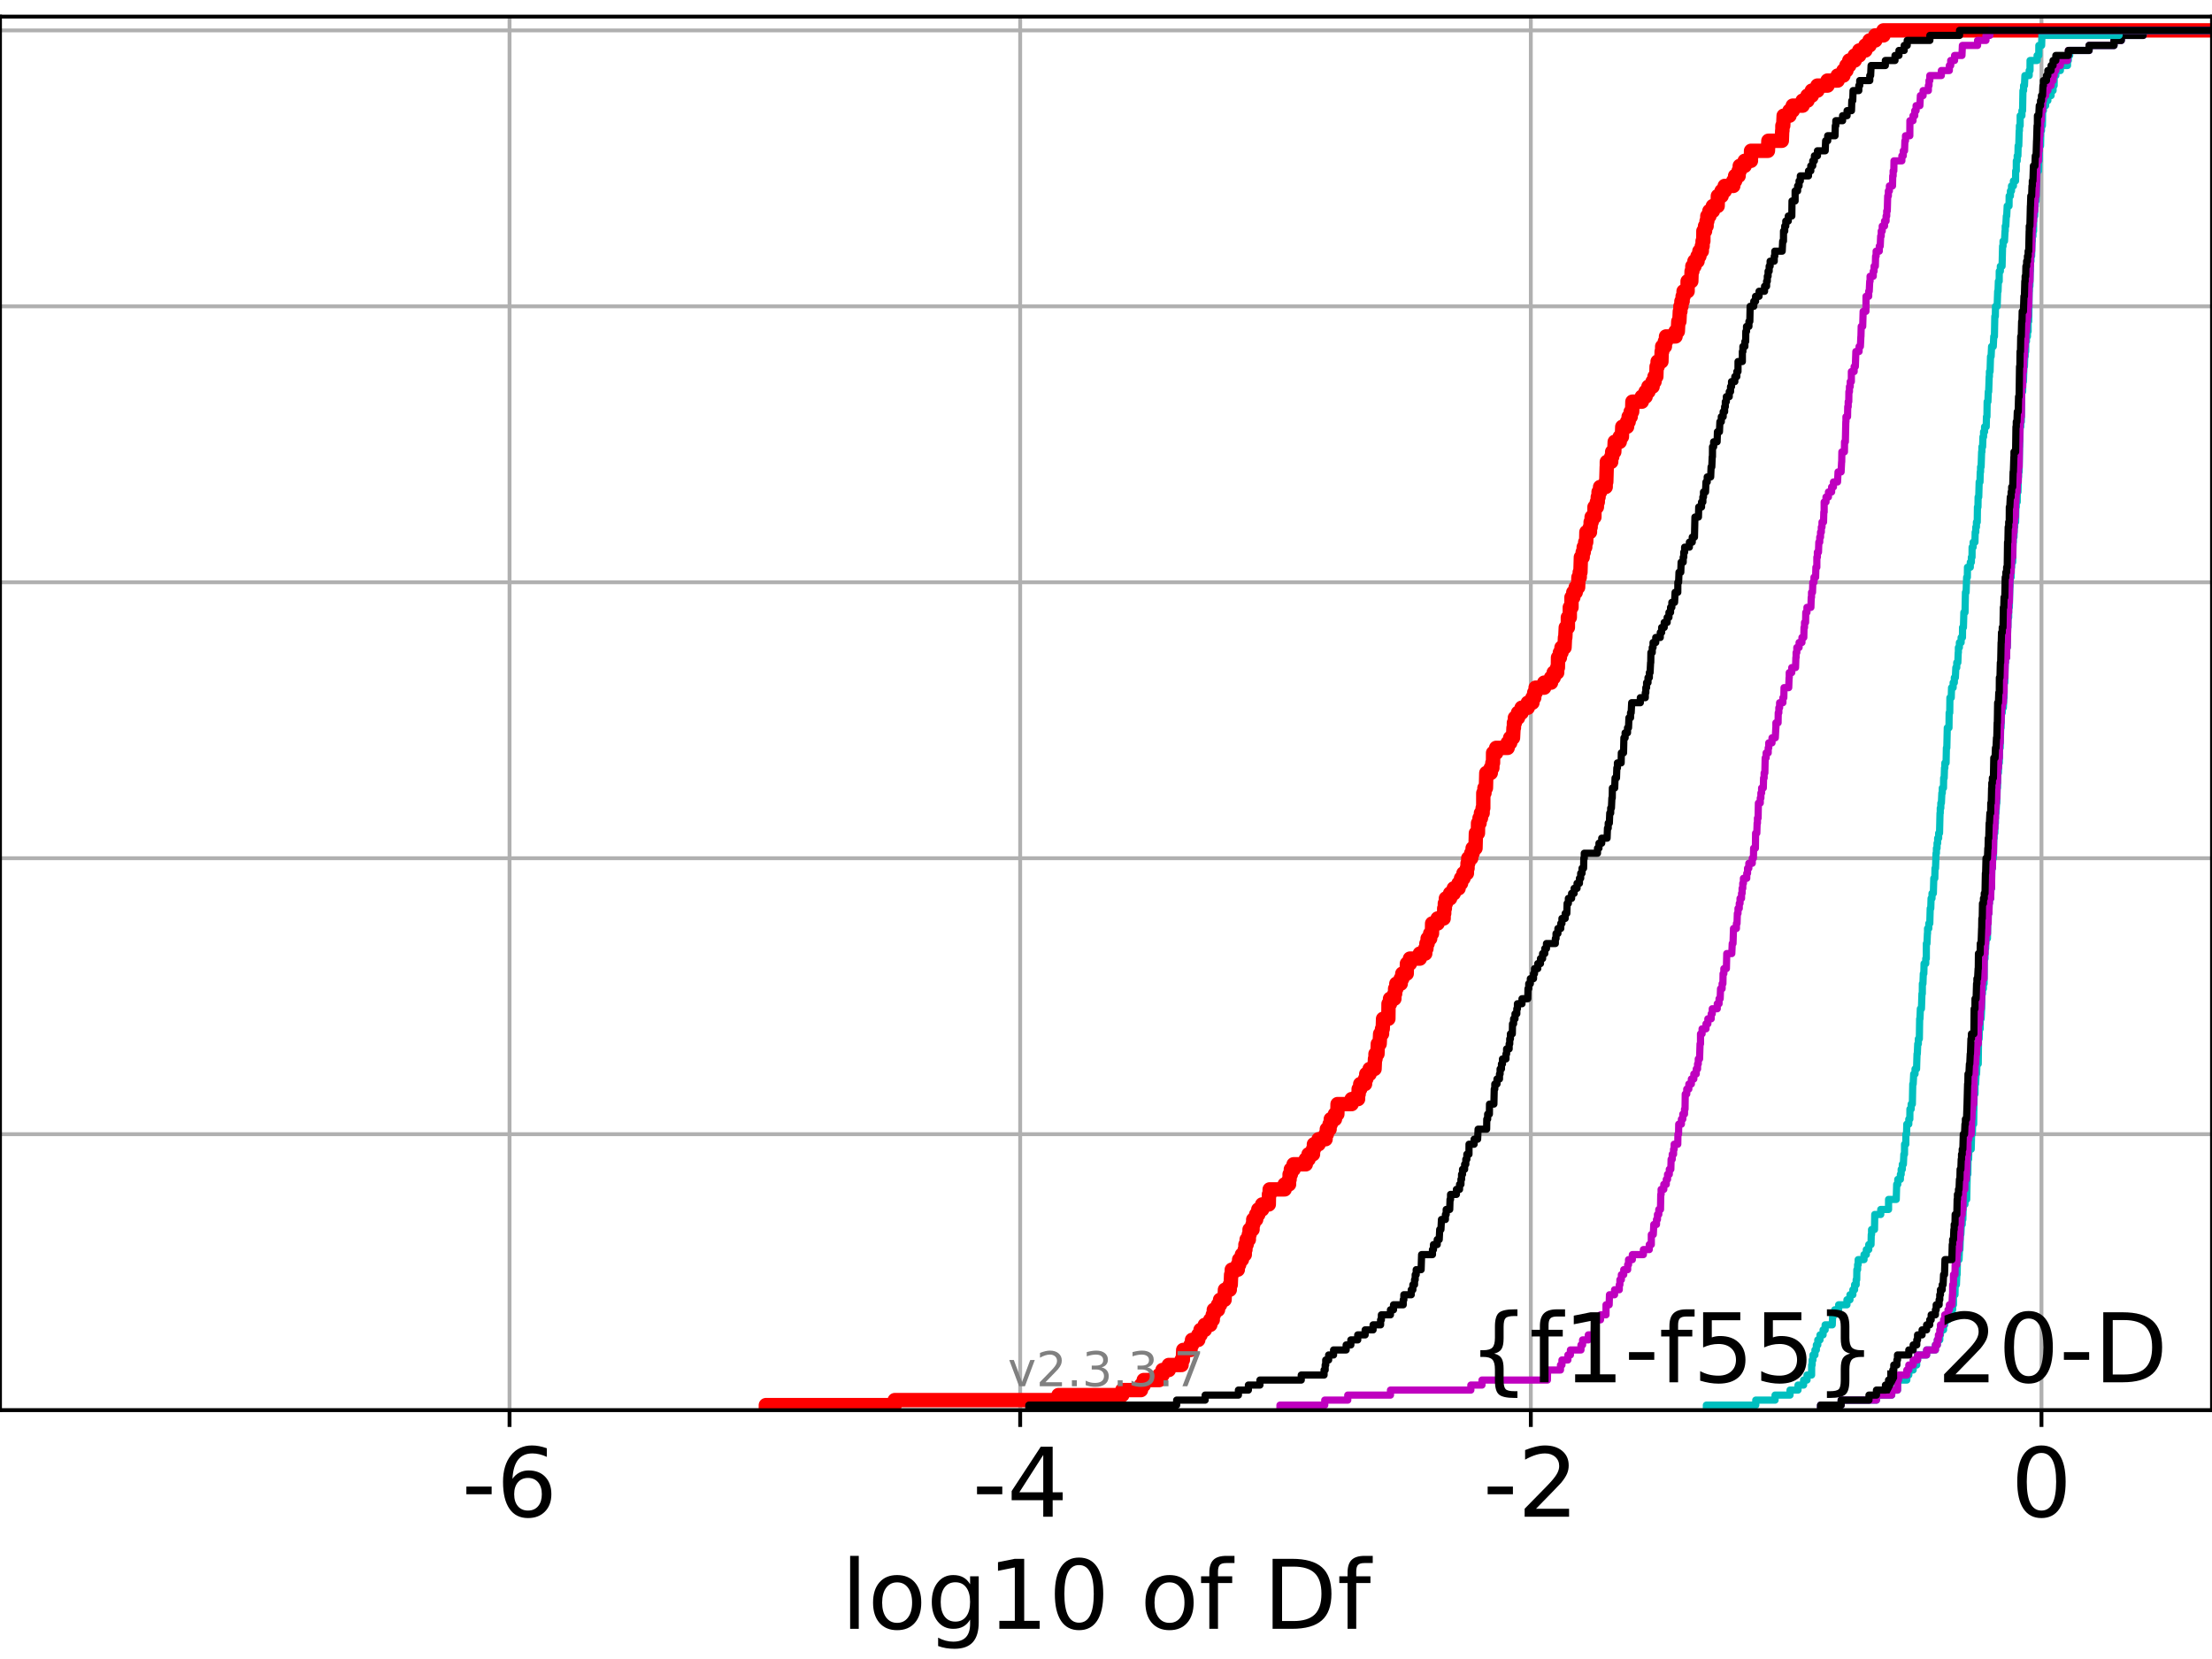 <?xml version="1.0" encoding="utf-8" standalone="no"?>
<!DOCTYPE svg PUBLIC "-//W3C//DTD SVG 1.1//EN"
  "http://www.w3.org/Graphics/SVG/1.1/DTD/svg11.dtd">
<!-- Created with matplotlib (https://matplotlib.org/) -->
<svg height="345.6pt" version="1.1" viewBox="0 0 460.8 345.6" width="460.8pt" xmlns="http://www.w3.org/2000/svg" xmlns:xlink="http://www.w3.org/1999/xlink">
 <defs>
  <style type="text/css">
*{stroke-linecap:butt;stroke-linejoin:round;}
  </style>
 </defs>
 <g id="figure_1">
  <g id="patch_1">
   <path d="M 0 345.6 
L 460.8 345.6 
L 460.8 0 
L 0 0 
z
" style="fill:#ffffff;"/>
  </g>
  <g id="axes_1">
   <g id="patch_2">
    <path d="M 0 293.76 
L 460.8 293.76 
L 460.8 3.456 
L 0 3.456 
z
" style="fill:#ffffff;"/>
   </g>
   <g id="matplotlib.axis_1">
    <g id="xtick_1">
     <g id="line2d_1">
      <path clip-path="url(#p0052c96061)" d="M 106.146 293.76 
L 106.146 3.456 
" style="fill:none;stroke:#b0b0b0;stroke-linecap:square;stroke-width:0.8;"/>
     </g>
     <g id="line2d_2">
      <defs>
       <path d="M 0 0 
L 0 3.5 
" id="m3adf07c219" style="stroke:#000000;stroke-width:0.8;"/>
      </defs>
      <g>
       <use style="stroke:#000000;stroke-width:0.8;" x="106.146" xlink:href="#m3adf07c219" y="293.76"/>
      </g>
     </g>
     <g id="text_1">
      <!-- -6 -->
      <defs>
       <path d="M 4.891 31.391 
L 31.203 31.391 
L 31.203 23.391 
L 4.891 23.391 
z
" id="DejaVuSans-45"/>
       <path d="M 33.016 40.375 
Q 26.375 40.375 22.484 35.828 
Q 18.609 31.297 18.609 23.391 
Q 18.609 15.531 22.484 10.953 
Q 26.375 6.391 33.016 6.391 
Q 39.656 6.391 43.531 10.953 
Q 47.406 15.531 47.406 23.391 
Q 47.406 31.297 43.531 35.828 
Q 39.656 40.375 33.016 40.375 
z
M 52.594 71.297 
L 52.594 62.312 
Q 48.875 64.062 45.094 64.984 
Q 41.312 65.922 37.594 65.922 
Q 27.828 65.922 22.672 59.328 
Q 17.531 52.734 16.797 39.406 
Q 19.672 43.656 24.016 45.922 
Q 28.375 48.188 33.594 48.188 
Q 44.578 48.188 50.953 41.516 
Q 57.328 34.859 57.328 23.391 
Q 57.328 12.156 50.688 5.359 
Q 44.047 -1.422 33.016 -1.422 
Q 20.359 -1.422 13.672 8.266 
Q 6.984 17.969 6.984 36.375 
Q 6.984 53.656 15.188 63.938 
Q 23.391 74.219 37.203 74.219 
Q 40.922 74.219 44.703 73.484 
Q 48.484 72.75 52.594 71.297 
z
" id="DejaVuSans-54"/>
      </defs>
      <g transform="translate(96.176 315.957)scale(0.2 -0.2)">
       <use xlink:href="#DejaVuSans-45"/>
       <use x="36.084" xlink:href="#DejaVuSans-54"/>
      </g>
     </g>
    </g>
    <g id="xtick_2">
     <g id="line2d_3">
      <path clip-path="url(#p0052c96061)" d="M 212.522 293.76 
L 212.522 3.456 
" style="fill:none;stroke:#b0b0b0;stroke-linecap:square;stroke-width:0.8;"/>
     </g>
     <g id="line2d_4">
      <g>
       <use style="stroke:#000000;stroke-width:0.8;" x="212.522" xlink:href="#m3adf07c219" y="293.76"/>
      </g>
     </g>
     <g id="text_2">
      <!-- -4 -->
      <defs>
       <path d="M 37.797 64.312 
L 12.891 25.391 
L 37.797 25.391 
z
M 35.203 72.906 
L 47.609 72.906 
L 47.609 25.391 
L 58.016 25.391 
L 58.016 17.188 
L 47.609 17.188 
L 47.609 0 
L 37.797 0 
L 37.797 17.188 
L 4.891 17.188 
L 4.891 26.703 
z
" id="DejaVuSans-52"/>
      </defs>
      <g transform="translate(202.552 315.957)scale(0.2 -0.2)">
       <use xlink:href="#DejaVuSans-45"/>
       <use x="36.084" xlink:href="#DejaVuSans-52"/>
      </g>
     </g>
    </g>
    <g id="xtick_3">
     <g id="line2d_5">
      <path clip-path="url(#p0052c96061)" d="M 318.899 293.76 
L 318.899 3.456 
" style="fill:none;stroke:#b0b0b0;stroke-linecap:square;stroke-width:0.8;"/>
     </g>
     <g id="line2d_6">
      <g>
       <use style="stroke:#000000;stroke-width:0.8;" x="318.899" xlink:href="#m3adf07c219" y="293.76"/>
      </g>
     </g>
     <g id="text_3">
      <!-- -2 -->
      <defs>
       <path d="M 19.188 8.297 
L 53.609 8.297 
L 53.609 0 
L 7.328 0 
L 7.328 8.297 
Q 12.938 14.109 22.625 23.891 
Q 32.328 33.688 34.812 36.531 
Q 39.547 41.844 41.422 45.531 
Q 43.312 49.219 43.312 52.781 
Q 43.312 58.594 39.234 62.25 
Q 35.156 65.922 28.609 65.922 
Q 23.969 65.922 18.812 64.312 
Q 13.672 62.703 7.812 59.422 
L 7.812 69.391 
Q 13.766 71.781 18.938 73 
Q 24.125 74.219 28.422 74.219 
Q 39.75 74.219 46.484 68.547 
Q 53.219 62.891 53.219 53.422 
Q 53.219 48.922 51.531 44.891 
Q 49.859 40.875 45.406 35.406 
Q 44.188 33.984 37.641 27.219 
Q 31.109 20.453 19.188 8.297 
z
" id="DejaVuSans-50"/>
      </defs>
      <g transform="translate(308.928 315.957)scale(0.2 -0.2)">
       <use xlink:href="#DejaVuSans-45"/>
       <use x="36.084" xlink:href="#DejaVuSans-50"/>
      </g>
     </g>
    </g>
    <g id="xtick_4">
     <g id="line2d_7">
      <path clip-path="url(#p0052c96061)" d="M 425.275 293.76 
L 425.275 3.456 
" style="fill:none;stroke:#b0b0b0;stroke-linecap:square;stroke-width:0.8;"/>
     </g>
     <g id="line2d_8">
      <g>
       <use style="stroke:#000000;stroke-width:0.8;" x="425.275" xlink:href="#m3adf07c219" y="293.76"/>
      </g>
     </g>
     <g id="text_4">
      <!-- 0 -->
      <defs>
       <path d="M 31.781 66.406 
Q 24.172 66.406 20.328 58.906 
Q 16.5 51.422 16.5 36.375 
Q 16.5 21.391 20.328 13.891 
Q 24.172 6.391 31.781 6.391 
Q 39.453 6.391 43.281 13.891 
Q 47.125 21.391 47.125 36.375 
Q 47.125 51.422 43.281 58.906 
Q 39.453 66.406 31.781 66.406 
z
M 31.781 74.219 
Q 44.047 74.219 50.516 64.516 
Q 56.984 54.828 56.984 36.375 
Q 56.984 17.969 50.516 8.266 
Q 44.047 -1.422 31.781 -1.422 
Q 19.531 -1.422 13.062 8.266 
Q 6.594 17.969 6.594 36.375 
Q 6.594 54.828 13.062 64.516 
Q 19.531 74.219 31.781 74.219 
z
" id="DejaVuSans-48"/>
      </defs>
      <g transform="translate(418.912 315.957)scale(0.2 -0.2)">
       <use xlink:href="#DejaVuSans-48"/>
      </g>
     </g>
    </g>
    <g id="text_5">
     <!-- log10 of Df -->
     <defs>
      <path d="M 9.422 75.984 
L 18.406 75.984 
L 18.406 0 
L 9.422 0 
z
" id="DejaVuSans-108"/>
      <path d="M 30.609 48.391 
Q 23.391 48.391 19.188 42.75 
Q 14.984 37.109 14.984 27.297 
Q 14.984 17.484 19.156 11.844 
Q 23.344 6.203 30.609 6.203 
Q 37.797 6.203 41.984 11.859 
Q 46.188 17.531 46.188 27.297 
Q 46.188 37.016 41.984 42.703 
Q 37.797 48.391 30.609 48.391 
z
M 30.609 56 
Q 42.328 56 49.016 48.375 
Q 55.719 40.766 55.719 27.297 
Q 55.719 13.875 49.016 6.219 
Q 42.328 -1.422 30.609 -1.422 
Q 18.844 -1.422 12.172 6.219 
Q 5.516 13.875 5.516 27.297 
Q 5.516 40.766 12.172 48.375 
Q 18.844 56 30.609 56 
z
" id="DejaVuSans-111"/>
      <path d="M 45.406 27.984 
Q 45.406 37.75 41.375 43.109 
Q 37.359 48.484 30.078 48.484 
Q 22.859 48.484 18.828 43.109 
Q 14.797 37.75 14.797 27.984 
Q 14.797 18.266 18.828 12.891 
Q 22.859 7.516 30.078 7.516 
Q 37.359 7.516 41.375 12.891 
Q 45.406 18.266 45.406 27.984 
z
M 54.391 6.781 
Q 54.391 -7.172 48.188 -13.984 
Q 42 -20.797 29.203 -20.797 
Q 24.469 -20.797 20.266 -20.094 
Q 16.062 -19.391 12.109 -17.922 
L 12.109 -9.188 
Q 16.062 -11.328 19.922 -12.344 
Q 23.781 -13.375 27.781 -13.375 
Q 36.625 -13.375 41.016 -8.766 
Q 45.406 -4.156 45.406 5.172 
L 45.406 9.625 
Q 42.625 4.781 38.281 2.391 
Q 33.938 0 27.875 0 
Q 17.828 0 11.672 7.656 
Q 5.516 15.328 5.516 27.984 
Q 5.516 40.672 11.672 48.328 
Q 17.828 56 27.875 56 
Q 33.938 56 38.281 53.609 
Q 42.625 51.219 45.406 46.391 
L 45.406 54.688 
L 54.391 54.688 
z
" id="DejaVuSans-103"/>
      <path d="M 12.406 8.297 
L 28.516 8.297 
L 28.516 63.922 
L 10.984 60.406 
L 10.984 69.391 
L 28.422 72.906 
L 38.281 72.906 
L 38.281 8.297 
L 54.391 8.297 
L 54.391 0 
L 12.406 0 
z
" id="DejaVuSans-49"/>
      <path id="DejaVuSans-32"/>
      <path d="M 37.109 75.984 
L 37.109 68.5 
L 28.516 68.5 
Q 23.688 68.5 21.797 66.547 
Q 19.922 64.594 19.922 59.516 
L 19.922 54.688 
L 34.719 54.688 
L 34.719 47.703 
L 19.922 47.703 
L 19.922 0 
L 10.891 0 
L 10.891 47.703 
L 2.297 47.703 
L 2.297 54.688 
L 10.891 54.688 
L 10.891 58.5 
Q 10.891 67.625 15.141 71.797 
Q 19.391 75.984 28.609 75.984 
z
" id="DejaVuSans-102"/>
      <path d="M 19.672 64.797 
L 19.672 8.109 
L 31.594 8.109 
Q 46.688 8.109 53.688 14.938 
Q 60.688 21.781 60.688 36.531 
Q 60.688 51.172 53.688 57.984 
Q 46.688 64.797 31.594 64.797 
z
M 9.812 72.906 
L 30.078 72.906 
Q 51.266 72.906 61.172 64.094 
Q 71.094 55.281 71.094 36.531 
Q 71.094 17.672 61.125 8.828 
Q 51.172 0 30.078 0 
L 9.812 0 
z
" id="DejaVuSans-68"/>
     </defs>
     <g transform="translate(175.214 339.313)scale(0.2 -0.2)">
      <use xlink:href="#DejaVuSans-108"/>
      <use x="27.783" xlink:href="#DejaVuSans-111"/>
      <use x="88.965" xlink:href="#DejaVuSans-103"/>
      <use x="152.441" xlink:href="#DejaVuSans-49"/>
      <use x="216.064" xlink:href="#DejaVuSans-48"/>
      <use x="279.688" xlink:href="#DejaVuSans-32"/>
      <use x="311.475" xlink:href="#DejaVuSans-111"/>
      <use x="372.656" xlink:href="#DejaVuSans-102"/>
      <use x="407.861" xlink:href="#DejaVuSans-32"/>
      <use x="439.648" xlink:href="#DejaVuSans-68"/>
      <use x="516.65" xlink:href="#DejaVuSans-102"/>
     </g>
    </g>
   </g>
   <g id="matplotlib.axis_2">
    <g id="ytick_1">
     <g id="line2d_9">
      <path clip-path="url(#p0052c96061)" d="M 0 293.76 
L 460.8 293.76 
" style="fill:none;stroke:#b0b0b0;stroke-linecap:square;stroke-width:0.8;"/>
     </g>
     <g id="line2d_10">
      <defs>
       <path d="M 0 0 
L -3.5 0 
" id="m1c86d223fd" style="stroke:#000000;stroke-width:0.8;"/>
      </defs>
      <g>
       <use style="stroke:#000000;stroke-width:0.8;" x="0" xlink:href="#m1c86d223fd" y="293.76"/>
      </g>
     </g>
    </g>
    <g id="ytick_2">
     <g id="line2d_11">
      <path clip-path="url(#p0052c96061)" d="M 0 236.274 
L 460.8 236.274 
" style="fill:none;stroke:#b0b0b0;stroke-linecap:square;stroke-width:0.8;"/>
     </g>
     <g id="line2d_12">
      <g>
       <use style="stroke:#000000;stroke-width:0.8;" x="0" xlink:href="#m1c86d223fd" y="236.274"/>
      </g>
     </g>
    </g>
    <g id="ytick_3">
     <g id="line2d_13">
      <path clip-path="url(#p0052c96061)" d="M 0 178.788 
L 460.8 178.788 
" style="fill:none;stroke:#b0b0b0;stroke-linecap:square;stroke-width:0.8;"/>
     </g>
     <g id="line2d_14">
      <g>
       <use style="stroke:#000000;stroke-width:0.8;" x="0" xlink:href="#m1c86d223fd" y="178.788"/>
      </g>
     </g>
    </g>
    <g id="ytick_4">
     <g id="line2d_15">
      <path clip-path="url(#p0052c96061)" d="M 0 121.302 
L 460.8 121.302 
" style="fill:none;stroke:#b0b0b0;stroke-linecap:square;stroke-width:0.8;"/>
     </g>
     <g id="line2d_16">
      <g>
       <use style="stroke:#000000;stroke-width:0.8;" x="0" xlink:href="#m1c86d223fd" y="121.302"/>
      </g>
     </g>
    </g>
    <g id="ytick_5">
     <g id="line2d_17">
      <path clip-path="url(#p0052c96061)" d="M 0 63.816 
L 460.8 63.816 
" style="fill:none;stroke:#b0b0b0;stroke-linecap:square;stroke-width:0.8;"/>
     </g>
     <g id="line2d_18">
      <g>
       <use style="stroke:#000000;stroke-width:0.8;" x="0" xlink:href="#m1c86d223fd" y="63.816"/>
      </g>
     </g>
    </g>
    <g id="ytick_6">
     <g id="line2d_19">
      <path clip-path="url(#p0052c96061)" d="M 0 6.33 
L 460.8 6.33 
" style="fill:none;stroke:#b0b0b0;stroke-linecap:square;stroke-width:0.8;"/>
     </g>
     <g id="line2d_20">
      <g>
       <use style="stroke:#000000;stroke-width:0.8;" x="0" xlink:href="#m1c86d223fd" y="6.33"/>
      </g>
     </g>
    </g>
   </g>
   <g id="line2d_21">
    <path clip-path="url(#p0052c96061)" d="M 159.545 293.76 
L 159.545 292.715 
L 186.394 292.715 
L 186.394 291.67 
L 220.498 291.67 
L 220.498 290.624 
L 233.794 290.624 
L 233.794 289.579 
L 237.685 289.579 
L 237.685 288.534 
L 238.262 288.534 
L 238.262 287.489 
L 241.485 287.489 
L 241.485 286.444 
L 242.172 286.444 
L 242.172 285.398 
L 243.481 285.398 
L 243.481 284.353 
L 246.14 284.353 
L 246.14 283.308 
L 246.408 283.308 
L 246.491 281.218 
L 248.006 281.218 
L 248.006 280.172 
L 248.322 280.172 
L 248.322 279.127 
L 249.617 279.127 
L 249.617 278.082 
L 250.094 278.082 
L 250.094 277.037 
L 250.989 277.037 
L 250.989 275.992 
L 252.123 275.992 
L 252.123 274.946 
L 252.639 274.946 
L 252.639 273.901 
L 252.862 273.901 
L 252.862 272.856 
L 253.729 272.856 
L 253.729 271.811 
L 254.163 271.811 
L 254.163 270.766 
L 255.099 270.766 
L 255.181 268.675 
L 256.182 268.675 
L 256.182 267.63 
L 256.382 267.63 
L 256.464 265.54 
L 256.605 265.54 
L 256.605 264.494 
L 257.855 264.494 
L 257.855 263.449 
L 258.141 263.449 
L 258.141 262.404 
L 258.713 262.404 
L 258.713 261.359 
L 259.307 261.359 
L 259.307 260.314 
L 259.448 260.314 
L 259.448 259.268 
L 259.697 259.268 
L 259.697 258.223 
L 260.155 258.223 
L 260.155 257.178 
L 260.308 257.178 
L 260.308 256.133 
L 260.924 256.133 
L 260.924 255.088 
L 261.076 255.088 
L 261.076 254.042 
L 261.68 254.042 
L 261.68 252.997 
L 262.13 252.997 
L 262.13 251.952 
L 262.929 251.952 
L 262.929 250.907 
L 264.31 250.907 
L 264.346 248.816 
L 264.499 248.816 
L 264.499 247.771 
L 267.615 247.771 
L 267.615 246.726 
L 268.529 246.726 
L 268.529 245.681 
L 268.649 245.681 
L 268.649 244.636 
L 268.912 244.636 
L 268.912 243.59 
L 269.485 243.59 
L 269.485 242.545 
L 272.017 242.545 
L 272.017 241.5 
L 272.594 241.5 
L 272.594 240.455 
L 273.52 240.455 
L 273.52 239.41 
L 273.716 239.41 
L 273.716 238.364 
L 274.685 238.364 
L 274.685 237.319 
L 276.138 237.319 
L 276.138 236.274 
L 276.406 236.274 
L 276.406 235.229 
L 276.978 235.229 
L 276.978 234.184 
L 277.228 234.184 
L 277.228 233.138 
L 278.096 233.138 
L 278.096 232.093 
L 278.593 232.093 
L 278.639 230.003 
L 281.568 230.003 
L 281.568 228.958 
L 282.908 228.958 
L 282.908 227.912 
L 283.035 227.912 
L 283.035 226.867 
L 283.364 226.867 
L 283.364 225.822 
L 284.362 225.822 
L 284.362 224.777 
L 284.62 224.777 
L 284.62 223.732 
L 285.317 223.732 
L 285.317 222.686 
L 286.341 222.686 
L 286.435 220.596 
L 286.542 220.596 
L 286.542 219.551 
L 286.95 219.551 
L 287.022 217.46 
L 287.404 217.46 
L 287.512 215.37 
L 287.903 215.37 
L 287.903 214.325 
L 288.053 214.325 
L 288.122 212.234 
L 289.221 212.234 
L 289.257 209.099 
L 289.569 209.099 
L 289.569 208.054 
L 290.472 208.054 
L 290.472 207.008 
L 290.63 207.008 
L 290.63 205.963 
L 290.884 205.963 
L 290.884 204.918 
L 291.797 204.918 
L 291.797 203.873 
L 292.124 203.873 
L 292.124 202.828 
L 293.042 202.828 
L 293.09 200.737 
L 293.719 200.737 
L 293.719 199.692 
L 295.776 199.692 
L 295.776 198.647 
L 296.898 198.647 
L 296.898 197.602 
L 297.149 197.602 
L 297.149 196.556 
L 297.401 196.556 
L 297.401 195.511 
L 297.931 195.511 
L 297.931 194.466 
L 298.306 194.466 
L 298.339 192.376 
L 299.484 192.376 
L 299.484 191.331 
L 300.736 191.331 
L 300.736 190.285 
L 300.854 190.285 
L 300.854 189.24 
L 300.99 189.24 
L 300.99 188.195 
L 301.207 188.195 
L 301.207 187.15 
L 302.082 187.15 
L 302.082 186.105 
L 302.849 186.105 
L 302.849 185.059 
L 303.851 185.059 
L 303.851 184.014 
L 304.364 184.014 
L 304.364 182.969 
L 304.867 182.969 
L 304.867 181.924 
L 305.58 181.924 
L 305.58 180.879 
L 305.716 180.879 
L 305.716 179.833 
L 305.866 179.833 
L 305.866 178.788 
L 306.477 178.788 
L 306.477 177.743 
L 306.775 177.743 
L 306.775 176.698 
L 307.372 176.698 
L 307.459 173.562 
L 307.88 173.562 
L 307.906 171.472 
L 308.216 171.472 
L 308.216 170.427 
L 308.511 170.427 
L 308.511 169.381 
L 308.863 169.381 
L 308.863 168.336 
L 308.989 168.336 
L 309.001 165.201 
L 309.241 165.201 
L 309.241 164.155 
L 309.544 164.155 
L 309.626 161.02 
L 310.556 161.02 
L 310.556 159.975 
L 310.888 159.975 
L 310.888 158.929 
L 311.026 158.929 
L 311.039 156.839 
L 311.684 156.839 
L 311.684 155.794 
L 314.071 155.794 
L 314.071 154.749 
L 314.6 154.749 
L 314.6 153.703 
L 315.187 153.703 
L 315.292 151.613 
L 315.377 151.613 
L 315.377 150.568 
L 315.582 150.568 
L 315.582 149.523 
L 316.234 149.523 
L 316.234 148.477 
L 316.987 148.477 
L 316.987 147.432 
L 318.268 147.432 
L 318.268 146.387 
L 319.234 146.387 
L 319.234 145.342 
L 319.607 145.342 
L 319.607 144.297 
L 319.902 144.297 
L 319.902 143.251 
L 321.684 143.251 
L 321.684 142.206 
L 323.11 142.206 
L 323.11 141.161 
L 323.664 141.161 
L 323.664 140.116 
L 324.388 140.116 
L 324.388 139.071 
L 324.538 139.071 
L 324.565 136.98 
L 324.956 136.98 
L 324.956 135.935 
L 325.288 135.935 
L 325.288 134.89 
L 325.918 134.89 
L 326.017 132.799 
L 326.081 132.799 
L 326.183 130.709 
L 326.616 130.709 
L 326.616 128.619 
L 327.015 128.619 
L 327.018 126.528 
L 327.368 126.528 
L 327.368 124.438 
L 327.748 124.438 
L 327.748 123.393 
L 328.251 123.393 
L 328.251 122.347 
L 328.748 122.347 
L 328.817 120.257 
L 329.088 120.257 
L 329.088 119.212 
L 329.234 119.212 
L 329.329 116.076 
L 329.705 116.076 
L 329.705 115.031 
L 329.918 115.031 
L 329.918 113.986 
L 330.23 113.986 
L 330.23 112.941 
L 330.431 112.941 
L 330.476 110.85 
L 331.217 110.85 
L 331.217 109.805 
L 331.36 109.805 
L 331.36 108.76 
L 331.568 108.76 
L 331.568 107.715 
L 332.14 107.715 
L 332.163 105.624 
L 332.657 105.624 
L 332.657 104.579 
L 332.847 104.579 
L 332.847 103.534 
L 333.013 103.534 
L 333.013 102.489 
L 333.33 102.489 
L 333.33 101.443 
L 334.495 101.443 
L 334.495 100.398 
L 334.614 100.398 
L 334.711 97.263 
L 334.732 97.263 
L 334.732 96.217 
L 335.639 96.217 
L 335.639 95.172 
L 335.847 95.172 
L 335.847 94.127 
L 336.283 94.127 
L 336.376 92.037 
L 337.424 92.037 
L 337.424 90.991 
L 337.869 90.991 
L 337.952 88.901 
L 338.95 88.901 
L 338.95 87.856 
L 339.279 87.856 
L 339.279 86.811 
L 339.703 86.811 
L 339.703 85.765 
L 340.006 85.765 
L 340.062 83.675 
L 342.021 83.675 
L 342.021 82.63 
L 342.81 82.63 
L 342.81 81.585 
L 343.399 81.585 
L 343.399 80.539 
L 344.263 80.539 
L 344.263 79.494 
L 344.67 79.494 
L 344.67 78.449 
L 345.042 78.449 
L 345.1 76.359 
L 345.312 76.359 
L 345.312 75.313 
L 346.103 75.313 
L 346.155 73.223 
L 346.265 73.223 
L 346.265 72.178 
L 346.826 72.178 
L 346.826 71.133 
L 347.065 71.133 
L 347.065 70.087 
L 349.043 70.087 
L 349.043 69.042 
L 349.52 69.042 
L 349.624 66.952 
L 349.845 66.952 
L 349.941 64.861 
L 350.06 64.861 
L 350.06 63.816 
L 350.27 63.816 
L 350.27 62.771 
L 350.523 62.771 
L 350.523 61.726 
L 350.719 61.726 
L 350.719 60.681 
L 351.557 60.681 
L 351.56 58.59 
L 352.327 58.59 
L 352.394 56.5 
L 352.551 56.5 
L 352.551 55.455 
L 352.986 55.455 
L 352.986 54.409 
L 353.631 54.409 
L 353.631 53.364 
L 354.018 53.364 
L 354.018 52.319 
L 354.517 52.319 
L 354.517 51.274 
L 354.684 51.274 
L 354.684 50.229 
L 354.839 50.229 
L 354.848 48.138 
L 355.191 48.138 
L 355.191 47.093 
L 355.513 47.093 
L 355.513 46.048 
L 355.67 46.048 
L 355.67 45.003 
L 356.099 45.003 
L 356.099 43.957 
L 356.825 43.957 
L 356.825 42.912 
L 357.817 42.912 
L 357.865 40.822 
L 358.641 40.822 
L 358.641 39.777 
L 359.292 39.777 
L 359.292 38.731 
L 361.067 38.731 
L 361.067 37.686 
L 361.457 37.686 
L 361.457 36.641 
L 362.187 36.641 
L 362.187 35.596 
L 362.424 35.596 
L 362.424 34.551 
L 363.45 34.551 
L 363.45 33.505 
L 364.752 33.505 
L 364.776 31.415 
L 368.288 31.415 
L 368.391 29.325 
L 371.184 29.325 
L 371.264 27.234 
L 371.306 27.234 
L 371.306 26.189 
L 371.477 26.189 
L 371.572 24.099 
L 372.784 24.099 
L 372.784 23.053 
L 373.463 23.053 
L 373.463 22.008 
L 375.51 22.008 
L 375.51 20.963 
L 376.532 20.963 
L 376.532 19.918 
L 377.44 19.918 
L 377.44 18.873 
L 378.606 18.873 
L 378.606 17.827 
L 380.706 17.827 
L 380.706 16.782 
L 382.819 16.782 
L 382.819 15.737 
L 384.014 15.737 
L 384.014 14.692 
L 384.643 14.692 
L 384.643 13.647 
L 385.239 13.647 
L 385.239 12.601 
L 386.373 12.601 
L 386.373 11.556 
L 387.31 11.556 
L 387.31 10.511 
L 388.591 10.511 
L 388.591 9.466 
L 389.458 9.466 
L 389.458 8.421 
L 390.664 8.421 
L 390.664 7.375 
L 392.36 7.375 
L 392.36 6.33 
L 392.36 6.33 
L 460.8 6.33 
L 460.8 6.33 
" style="fill:none;stroke:#ff0000;stroke-linecap:square;stroke-width:3;"/>
   </g>
   <g id="line2d_22">
    <path clip-path="url(#p0052c96061)" d="M 379.262 293.76 
L 379.262 292.715 
L 383.55 292.715 
L 383.55 291.67 
L 390.901 291.67 
L 390.901 290.624 
L 394.079 290.624 
L 394.079 289.579 
L 395.284 289.579 
L 395.302 287.489 
L 397.224 287.489 
L 397.224 286.444 
L 397.64 286.444 
L 397.64 285.398 
L 398.548 285.398 
L 398.548 284.353 
L 399.282 284.353 
L 399.282 283.308 
L 399.463 283.308 
L 399.463 282.263 
L 401.348 282.263 
L 401.348 281.218 
L 403.182 281.218 
L 403.182 280.172 
L 403.578 280.172 
L 403.578 279.127 
L 404.088 279.127 
L 404.088 278.082 
L 404.231 278.082 
L 404.231 277.037 
L 404.878 277.037 
L 404.878 275.992 
L 405.119 275.992 
L 405.119 274.946 
L 405.805 274.946 
L 405.805 273.901 
L 406.628 273.901 
L 406.628 272.856 
L 406.766 272.856 
L 406.766 271.811 
L 406.94 271.811 
L 406.942 269.72 
L 407.26 269.72 
L 407.296 267.63 
L 407.556 267.63 
L 407.642 265.54 
L 407.703 265.54 
L 407.772 262.404 
L 408.105 262.404 
L 408.187 260.314 
L 408.287 260.314 
L 408.395 257.178 
L 408.485 257.178 
L 408.586 255.088 
L 408.768 255.088 
L 408.768 254.042 
L 408.898 254.042 
L 408.985 250.907 
L 409.338 250.907 
L 409.338 249.862 
L 409.697 249.862 
L 409.807 244.636 
L 409.932 244.636 
L 409.973 241.5 
L 410.097 241.5 
L 410.148 239.41 
L 410.637 239.41 
L 410.723 236.274 
L 410.867 236.274 
L 410.939 234.184 
L 411.151 234.184 
L 411.25 227.912 
L 411.432 227.912 
L 411.447 225.822 
L 411.554 225.822 
L 411.661 223.732 
L 411.755 223.732 
L 411.83 221.641 
L 412.101 221.641 
L 412.167 216.415 
L 412.285 216.415 
L 412.351 214.325 
L 412.507 214.325 
L 412.527 212.234 
L 412.701 212.234 
L 412.807 210.144 
L 412.822 210.144 
L 412.879 207.008 
L 412.99 207.008 
L 412.99 205.963 
L 413.179 205.963 
L 413.179 204.918 
L 413.328 204.918 
L 413.36 199.692 
L 413.516 199.692 
L 413.529 197.602 
L 413.644 197.602 
L 413.722 195.511 
L 414.02 195.511 
L 414.071 192.376 
L 414.158 192.376 
L 414.195 190.285 
L 414.321 190.285 
L 414.378 188.195 
L 414.437 188.195 
L 414.437 187.15 
L 414.699 187.15 
L 414.732 185.059 
L 414.871 185.059 
L 414.927 180.879 
L 415.05 180.879 
L 415.058 178.788 
L 415.268 178.788 
L 415.345 174.607 
L 415.424 174.607 
L 415.424 173.562 
L 415.561 173.562 
L 415.611 171.472 
L 415.693 171.472 
L 415.695 169.381 
L 415.808 169.381 
L 415.904 167.291 
L 415.97 167.291 
L 416.046 164.155 
L 416.112 164.155 
L 416.177 161.02 
L 416.311 161.02 
L 416.381 158.929 
L 416.5 158.929 
L 416.549 155.794 
L 416.676 155.794 
L 416.779 151.613 
L 416.862 151.613 
L 416.952 148.477 
L 417.105 148.477 
L 417.105 147.432 
L 417.333 147.432 
L 417.425 145.342 
L 417.481 145.342 
L 417.506 142.206 
L 417.637 142.206 
L 417.724 138.025 
L 417.774 138.025 
L 417.774 136.98 
L 418.02 136.98 
L 418.034 134.89 
L 418.143 134.89 
L 418.245 130.709 
L 418.283 130.709 
L 418.317 128.619 
L 418.446 128.619 
L 418.447 126.528 
L 418.579 126.528 
L 418.688 122.347 
L 418.71 122.347 
L 418.785 120.257 
L 418.955 120.257 
L 418.991 118.167 
L 419.07 118.167 
L 419.07 117.121 
L 419.283 117.121 
L 419.37 112.941 
L 419.422 112.941 
L 419.422 111.895 
L 419.552 111.895 
L 419.608 109.805 
L 419.698 109.805 
L 419.698 108.76 
L 419.889 108.76 
L 419.952 105.624 
L 420.029 105.624 
L 420.029 104.579 
L 420.222 104.579 
L 420.242 102.489 
L 420.378 102.489 
L 420.461 99.353 
L 420.502 99.353 
L 420.502 98.308 
L 420.62 98.308 
L 420.706 93.082 
L 420.732 93.082 
L 420.834 88.901 
L 420.962 88.901 
L 420.962 87.856 
L 421.08 87.856 
L 421.168 81.585 
L 421.352 81.585 
L 421.398 79.494 
L 421.517 79.494 
L 421.623 76.359 
L 421.721 76.359 
L 421.795 74.268 
L 421.876 74.268 
L 421.876 73.223 
L 421.991 73.223 
L 422.01 71.133 
L 422.147 71.133 
L 422.147 70.087 
L 422.354 70.087 
L 422.354 69.042 
L 422.495 69.042 
L 422.495 66.952 
L 422.62 66.952 
L 422.723 60.681 
L 422.754 60.681 
L 422.754 59.635 
L 422.865 59.635 
L 422.939 56.5 
L 422.978 56.5 
L 422.984 54.409 
L 423.091 54.409 
L 423.091 53.364 
L 423.22 53.364 
L 423.318 50.229 
L 423.367 50.229 
L 423.367 49.183 
L 423.5 49.183 
L 423.5 48.138 
L 423.627 48.138 
L 423.669 45.003 
L 423.863 45.003 
L 423.916 42.912 
L 423.987 42.912 
L 423.987 41.867 
L 424.154 41.867 
L 424.252 38.731 
L 424.266 38.731 
L 424.356 35.596 
L 424.665 35.596 
L 424.714 33.505 
L 424.808 33.505 
L 424.853 30.37 
L 425.078 30.37 
L 425.144 27.234 
L 425.273 27.234 
L 425.273 26.189 
L 425.468 26.189 
L 425.52 23.053 
L 425.679 23.053 
L 425.679 22.008 
L 426.14 22.008 
L 426.14 20.963 
L 426.605 20.963 
L 426.605 19.918 
L 427.277 19.918 
L 427.277 18.873 
L 427.69 18.873 
L 427.69 17.827 
L 427.914 17.827 
L 427.934 15.737 
L 428.27 15.737 
L 428.27 14.692 
L 429.213 14.692 
L 429.213 13.647 
L 430.7 13.647 
L 430.7 12.601 
L 430.874 12.601 
L 430.874 11.556 
L 431.15 11.556 
L 431.15 10.511 
L 435.19 10.511 
L 435.19 9.466 
L 440.384 9.466 
L 440.384 8.421 
L 441.899 8.421 
L 441.899 7.375 
L 446.455 7.375 
L 446.455 6.33 
L 446.455 6.33 
L 460.8 6.33 
L 460.8 6.33 
" style="fill:none;stroke:#00bfbf;stroke-linecap:square;stroke-width:1.5;"/>
   </g>
   <g id="line2d_23">
    <path clip-path="url(#p0052c96061)" d="M 379.262 293.76 
L 379.262 292.715 
L 383.55 292.715 
L 383.55 291.67 
L 390.901 291.67 
L 390.901 290.624 
L 394.079 290.624 
L 394.079 289.579 
L 395.284 289.579 
L 395.302 287.489 
L 395.501 287.489 
L 395.501 286.444 
L 397.224 286.444 
L 397.224 285.398 
L 397.64 285.398 
L 397.64 284.353 
L 398.548 284.353 
L 398.548 283.308 
L 399.463 283.308 
L 399.463 282.263 
L 401.348 282.263 
L 401.348 281.218 
L 403.182 281.218 
L 403.182 280.172 
L 403.578 280.172 
L 403.578 279.127 
L 403.807 279.127 
L 403.807 278.082 
L 404.088 278.082 
L 404.088 277.037 
L 404.231 277.037 
L 404.231 275.992 
L 404.878 275.992 
L 404.878 274.946 
L 405.119 274.946 
L 405.119 273.901 
L 405.805 273.901 
L 405.805 272.856 
L 406.09 272.856 
L 406.09 271.811 
L 406.628 271.811 
L 406.729 269.72 
L 406.766 269.72 
L 406.775 267.63 
L 406.94 267.63 
L 406.942 265.54 
L 407.26 265.54 
L 407.296 263.449 
L 407.642 263.449 
L 407.703 261.359 
L 407.772 261.359 
L 407.772 260.314 
L 408.105 260.314 
L 408.187 258.223 
L 408.287 258.223 
L 408.395 255.088 
L 408.485 255.088 
L 408.586 252.997 
L 408.768 252.997 
L 408.768 251.952 
L 408.898 251.952 
L 408.996 247.771 
L 409.306 247.771 
L 409.338 245.681 
L 409.605 245.681 
L 409.697 243.59 
L 409.73 243.59 
L 409.807 240.455 
L 409.932 240.455 
L 409.973 237.319 
L 410.148 237.319 
L 410.148 236.274 
L 410.637 236.274 
L 410.723 233.138 
L 410.782 233.138 
L 410.867 231.048 
L 410.939 231.048 
L 410.939 230.003 
L 411.151 230.003 
L 411.25 223.732 
L 411.432 223.732 
L 411.436 221.641 
L 411.554 221.641 
L 411.661 219.551 
L 411.755 219.551 
L 411.83 217.46 
L 412.116 217.46 
L 412.167 213.28 
L 412.351 213.28 
L 412.351 212.234 
L 412.507 212.234 
L 412.527 210.144 
L 412.701 210.144 
L 412.807 208.054 
L 412.822 208.054 
L 412.879 204.918 
L 412.99 204.918 
L 412.99 203.873 
L 413.304 203.873 
L 413.36 198.647 
L 413.516 198.647 
L 413.529 196.556 
L 413.644 196.556 
L 413.722 194.466 
L 414.02 194.466 
L 414.057 192.376 
L 414.158 192.376 
L 414.195 190.285 
L 414.321 190.285 
L 414.378 188.195 
L 414.437 188.195 
L 414.437 187.15 
L 414.699 187.15 
L 414.732 185.059 
L 414.871 185.059 
L 414.927 180.879 
L 415.05 180.879 
L 415.148 177.743 
L 415.268 177.743 
L 415.345 173.562 
L 415.424 173.562 
L 415.424 172.517 
L 415.561 172.517 
L 415.611 170.427 
L 415.693 170.427 
L 415.695 168.336 
L 415.808 168.336 
L 415.904 166.246 
L 415.97 166.246 
L 416.046 163.11 
L 416.112 163.11 
L 416.177 159.975 
L 416.311 159.975 
L 416.381 157.884 
L 416.5 157.884 
L 416.549 154.749 
L 416.676 154.749 
L 416.779 150.568 
L 416.862 150.568 
L 416.952 147.432 
L 417.105 147.432 
L 417.105 146.387 
L 417.333 146.387 
L 417.425 144.297 
L 417.481 144.297 
L 417.506 141.161 
L 417.637 141.161 
L 417.724 138.025 
L 417.774 138.025 
L 417.774 136.98 
L 418.02 136.98 
L 418.034 134.89 
L 418.143 134.89 
L 418.245 130.709 
L 418.261 130.709 
L 418.317 127.573 
L 418.446 127.573 
L 418.447 125.483 
L 418.579 125.483 
L 418.679 121.302 
L 418.71 121.302 
L 418.785 119.212 
L 418.955 119.212 
L 418.991 117.121 
L 419.07 117.121 
L 419.07 116.076 
L 419.283 116.076 
L 419.37 111.895 
L 419.422 111.895 
L 419.422 110.85 
L 419.552 110.85 
L 419.608 108.76 
L 419.694 108.76 
L 419.694 107.715 
L 419.818 107.715 
L 419.889 104.579 
L 419.952 104.579 
L 420.029 102.489 
L 420.222 102.489 
L 420.242 100.398 
L 420.425 100.398 
L 420.502 97.263 
L 420.62 97.263 
L 420.706 92.037 
L 420.732 92.037 
L 420.834 87.856 
L 420.962 87.856 
L 420.962 86.811 
L 421.08 86.811 
L 421.168 80.539 
L 421.352 80.539 
L 421.398 77.404 
L 421.517 77.404 
L 421.623 74.268 
L 421.721 74.268 
L 421.795 72.178 
L 421.876 72.178 
L 421.876 71.133 
L 421.991 71.133 
L 422.01 69.042 
L 422.147 69.042 
L 422.252 66.952 
L 422.354 66.952 
L 422.354 65.907 
L 422.495 65.907 
L 422.495 63.816 
L 422.62 63.816 
L 422.723 58.59 
L 422.865 58.59 
L 422.939 55.455 
L 422.978 55.455 
L 422.984 53.364 
L 423.091 53.364 
L 423.091 52.319 
L 423.22 52.319 
L 423.33 48.138 
L 423.367 48.138 
L 423.367 47.093 
L 423.5 47.093 
L 423.5 46.048 
L 423.627 46.048 
L 423.669 43.957 
L 423.863 43.957 
L 423.916 41.867 
L 423.987 41.867 
L 423.987 40.822 
L 424.154 40.822 
L 424.252 37.686 
L 424.266 37.686 
L 424.365 33.505 
L 424.665 33.505 
L 424.714 31.415 
L 424.808 31.415 
L 424.853 28.279 
L 424.955 28.279 
L 424.955 27.234 
L 425.078 27.234 
L 425.086 25.144 
L 425.241 25.144 
L 425.273 23.053 
L 425.489 23.053 
L 425.52 20.963 
L 425.679 20.963 
L 425.679 19.918 
L 426.14 19.918 
L 426.14 18.873 
L 426.605 18.873 
L 426.605 17.827 
L 427.277 17.827 
L 427.277 16.782 
L 427.69 16.782 
L 427.69 15.737 
L 427.914 15.737 
L 427.914 14.692 
L 428.27 14.692 
L 428.27 13.647 
L 429.213 13.647 
L 429.213 12.601 
L 430.7 12.601 
L 430.7 11.556 
L 430.874 11.556 
L 430.874 10.511 
L 435.19 10.511 
L 435.19 9.466 
L 440.384 9.466 
L 440.384 8.421 
L 441.899 8.421 
L 441.899 7.375 
L 446.455 7.375 
L 446.455 6.33 
L 446.455 6.33 
L 460.8 6.33 
L 460.8 6.33 
" style="fill:none;stroke:#bf00bf;stroke-linecap:square;stroke-width:1.5;"/>
   </g>
   <g id="line2d_24">
    <path clip-path="url(#p0052c96061)" d="M 379.262 293.76 
L 379.262 292.715 
L 383.55 292.715 
L 383.55 291.67 
L 389.343 291.67 
L 389.343 290.624 
L 390.901 290.624 
L 390.901 289.579 
L 392.768 289.579 
L 392.768 288.534 
L 393.419 288.534 
L 393.419 287.489 
L 394.079 287.489 
L 394.079 286.444 
L 394.303 286.444 
L 394.303 285.398 
L 394.512 285.398 
L 394.512 284.353 
L 395.156 284.353 
L 395.156 283.308 
L 395.284 283.308 
L 395.284 282.263 
L 397.64 282.263 
L 397.64 281.218 
L 398.548 281.218 
L 398.548 280.172 
L 399.299 280.172 
L 399.299 279.127 
L 399.463 279.127 
L 399.463 278.082 
L 400.407 278.082 
L 400.407 277.037 
L 401.348 277.037 
L 401.348 275.992 
L 401.995 275.992 
L 401.995 274.946 
L 402.3 274.946 
L 402.3 273.901 
L 403.182 273.901 
L 403.182 272.856 
L 403.345 272.856 
L 403.345 271.811 
L 403.955 271.811 
L 403.955 270.766 
L 404.088 270.766 
L 404.088 269.72 
L 404.231 269.72 
L 404.231 268.675 
L 404.599 268.675 
L 404.599 267.63 
L 404.785 267.63 
L 404.878 265.54 
L 405.076 265.54 
L 405.173 262.404 
L 406.608 262.404 
L 406.688 259.268 
L 406.766 259.268 
L 406.766 258.223 
L 406.94 258.223 
L 407.027 256.133 
L 407.094 256.133 
L 407.094 255.088 
L 407.26 255.088 
L 407.296 252.997 
L 407.642 252.997 
L 407.711 249.862 
L 407.772 249.862 
L 407.772 248.816 
L 407.987 248.816 
L 407.987 247.771 
L 408.105 247.771 
L 408.187 245.681 
L 408.287 245.681 
L 408.328 243.59 
L 408.485 243.59 
L 408.556 241.5 
L 408.623 241.5 
L 408.623 240.455 
L 408.768 240.455 
L 408.768 239.41 
L 408.898 239.41 
L 408.985 236.274 
L 409.253 236.274 
L 409.338 234.184 
L 409.428 234.184 
L 409.428 233.138 
L 409.664 233.138 
L 409.775 230.003 
L 409.776 230.003 
L 409.886 225.822 
L 409.94 225.822 
L 409.972 223.732 
L 410.164 223.732 
L 410.262 221.641 
L 410.34 221.641 
L 410.435 219.551 
L 410.478 219.551 
L 410.584 216.415 
L 410.687 216.415 
L 410.687 215.37 
L 411.195 215.37 
L 411.25 210.144 
L 411.424 210.144 
L 411.432 208.054 
L 411.661 208.054 
L 411.755 204.918 
L 411.83 204.918 
L 411.83 203.873 
L 411.969 203.873 
L 412.079 201.782 
L 412.116 201.782 
L 412.146 198.647 
L 412.507 198.647 
L 412.527 196.556 
L 412.701 196.556 
L 412.807 193.421 
L 412.822 193.421 
L 412.855 191.331 
L 412.938 191.331 
L 412.99 188.195 
L 413.191 188.195 
L 413.191 187.15 
L 413.36 187.15 
L 413.36 186.105 
L 413.516 186.105 
L 413.594 181.924 
L 413.644 181.924 
L 413.722 178.788 
L 414.02 178.788 
L 414.102 176.698 
L 414.158 176.698 
L 414.195 174.607 
L 414.297 174.607 
L 414.378 171.472 
L 414.437 171.472 
L 414.532 169.381 
L 414.699 169.381 
L 414.714 167.291 
L 414.816 167.291 
L 414.887 164.155 
L 414.927 164.155 
L 414.927 163.11 
L 415.05 163.11 
L 415.05 162.065 
L 415.263 162.065 
L 415.345 157.884 
L 415.611 157.884 
L 415.693 155.794 
L 415.808 155.794 
L 415.904 153.703 
L 415.97 153.703 
L 416.046 150.568 
L 416.082 150.568 
L 416.149 146.387 
L 416.311 146.387 
L 416.381 144.297 
L 416.486 144.297 
L 416.507 141.161 
L 416.636 141.161 
L 416.709 138.025 
L 416.779 138.025 
L 416.867 133.845 
L 416.898 133.845 
L 416.952 131.754 
L 417.105 131.754 
L 417.105 130.709 
L 417.26 130.709 
L 417.333 126.528 
L 417.425 126.528 
L 417.481 124.438 
L 417.637 124.438 
L 417.724 120.257 
L 417.86 120.257 
L 417.86 119.212 
L 418.02 119.212 
L 418.02 118.167 
L 418.142 118.167 
L 418.211 112.941 
L 418.283 112.941 
L 418.34 109.805 
L 418.446 109.805 
L 418.446 108.76 
L 418.56 108.76 
L 418.579 105.624 
L 418.678 105.624 
L 418.785 103.534 
L 418.955 103.534 
L 418.955 102.489 
L 419.07 102.489 
L 419.07 101.443 
L 419.283 101.443 
L 419.37 98.308 
L 419.42 98.308 
L 419.526 95.172 
L 419.552 95.172 
L 419.552 94.127 
L 419.889 94.127 
L 419.962 88.901 
L 420.029 88.901 
L 420.029 87.856 
L 420.168 87.856 
L 420.242 85.765 
L 420.425 85.765 
L 420.502 82.63 
L 420.62 82.63 
L 420.706 76.359 
L 420.782 76.359 
L 420.816 73.223 
L 420.904 73.223 
L 420.955 70.087 
L 421.068 70.087 
L 421.143 66.952 
L 421.219 66.952 
L 421.259 64.861 
L 421.517 64.861 
L 421.623 61.726 
L 421.721 61.726 
L 421.806 58.59 
L 421.876 58.59 
L 421.876 57.545 
L 421.991 57.545 
L 422.037 55.455 
L 422.184 55.455 
L 422.184 54.409 
L 422.354 54.409 
L 422.354 53.364 
L 422.495 53.364 
L 422.495 52.319 
L 422.62 52.319 
L 422.714 48.138 
L 422.736 48.138 
L 422.736 47.093 
L 422.865 47.093 
L 422.966 42.912 
L 422.984 42.912 
L 423.054 40.822 
L 423.23 40.822 
L 423.302 38.731 
L 423.367 38.731 
L 423.367 37.686 
L 423.495 37.686 
L 423.598 34.551 
L 423.916 34.551 
L 423.987 32.46 
L 424.154 32.46 
L 424.252 29.325 
L 424.266 29.325 
L 424.359 26.189 
L 424.425 26.189 
L 424.438 24.099 
L 424.714 24.099 
L 424.815 22.008 
L 425.078 22.008 
L 425.078 20.963 
L 425.273 20.963 
L 425.273 19.918 
L 425.489 19.918 
L 425.581 17.827 
L 425.679 17.827 
L 425.679 16.782 
L 426.319 16.782 
L 426.319 15.737 
L 426.605 15.737 
L 426.605 14.692 
L 427.277 14.692 
L 427.277 13.647 
L 427.69 13.647 
L 427.69 12.601 
L 428.27 12.601 
L 428.27 11.556 
L 430.874 11.556 
L 430.874 10.511 
L 435.19 10.511 
L 435.19 9.466 
L 440.384 9.466 
L 440.384 8.421 
L 441.899 8.421 
L 441.899 7.375 
L 446.455 7.375 
L 446.455 6.33 
L 446.455 6.33 
L 460.8 6.33 
L 460.8 6.33 
" style="fill:none;stroke:#000000;stroke-linecap:square;stroke-width:1.5;"/>
   </g>
   <g id="line2d_25">
    <path clip-path="url(#p0052c96061)" d="M 355.47 293.76 
L 355.47 292.715 
L 365.758 292.715 
L 365.758 291.67 
L 369.779 291.67 
L 369.779 290.624 
L 372.897 290.624 
L 372.897 289.579 
L 374.557 289.579 
L 374.557 288.534 
L 375.721 288.534 
L 375.721 287.489 
L 376.436 287.489 
L 376.436 286.444 
L 377.388 286.444 
L 377.399 284.353 
L 377.505 284.353 
L 377.505 283.308 
L 377.67 283.308 
L 377.67 282.263 
L 378.087 282.263 
L 378.087 281.218 
L 378.378 281.218 
L 378.378 280.172 
L 378.678 280.172 
L 378.678 279.127 
L 379.14 279.127 
L 379.14 278.082 
L 379.783 278.082 
L 379.783 277.037 
L 380.211 277.037 
L 380.211 275.992 
L 381.693 275.992 
L 381.777 273.901 
L 382.203 273.901 
L 382.203 272.856 
L 383.024 272.856 
L 383.024 271.811 
L 384.754 271.811 
L 384.754 270.766 
L 385.381 270.766 
L 385.381 269.72 
L 385.985 269.72 
L 385.985 268.675 
L 386.345 268.675 
L 386.345 267.63 
L 386.673 267.63 
L 386.673 266.585 
L 386.785 266.585 
L 386.818 264.494 
L 386.973 264.494 
L 386.973 263.449 
L 387.089 263.449 
L 387.089 262.404 
L 388.308 262.404 
L 388.308 261.359 
L 388.789 261.359 
L 388.789 260.314 
L 389.296 260.314 
L 389.296 259.268 
L 389.768 259.268 
L 389.817 257.178 
L 389.88 257.178 
L 389.88 256.133 
L 390.494 256.133 
L 390.545 252.997 
L 391.794 252.997 
L 391.794 251.952 
L 393.419 251.952 
L 393.424 249.862 
L 395.021 249.862 
L 395.112 246.726 
L 395.343 246.726 
L 395.343 245.681 
L 395.886 245.681 
L 395.886 244.636 
L 396.051 244.636 
L 396.051 243.59 
L 396.286 243.59 
L 396.286 242.545 
L 396.506 242.545 
L 396.606 240.455 
L 396.741 240.455 
L 396.756 238.364 
L 397.017 238.364 
L 397.032 236.274 
L 397.169 236.274 
L 397.219 234.184 
L 397.636 234.184 
L 397.636 233.138 
L 397.852 233.138 
L 397.872 231.048 
L 398.132 231.048 
L 398.132 230.003 
L 398.378 230.003 
L 398.461 225.822 
L 398.551 225.822 
L 398.657 223.732 
L 398.937 223.732 
L 398.937 222.686 
L 399.254 222.686 
L 399.351 219.551 
L 399.41 219.551 
L 399.499 217.46 
L 399.628 217.46 
L 399.628 216.415 
L 399.835 216.415 
L 399.899 212.234 
L 399.968 212.234 
L 400.042 210.144 
L 400.273 210.144 
L 400.375 207.008 
L 400.451 207.008 
L 400.463 204.918 
L 400.584 204.918 
L 400.658 202.828 
L 400.77 202.828 
L 400.816 200.737 
L 401.167 200.737 
L 401.167 199.692 
L 401.285 199.692 
L 401.296 196.556 
L 401.424 196.556 
L 401.513 194.466 
L 401.544 194.466 
L 401.544 193.421 
L 401.802 193.421 
L 401.802 192.376 
L 402.01 192.376 
L 402.097 189.24 
L 402.215 189.24 
L 402.278 187.15 
L 402.472 187.15 
L 402.472 186.105 
L 402.751 186.105 
L 402.844 182.969 
L 403.056 182.969 
L 403.096 180.879 
L 403.205 180.879 
L 403.312 177.743 
L 403.391 177.743 
L 403.391 176.698 
L 403.521 176.698 
L 403.521 175.653 
L 403.651 175.653 
L 403.651 174.607 
L 403.855 174.607 
L 403.855 173.562 
L 404.04 173.562 
L 404.141 169.381 
L 404.19 169.381 
L 404.19 168.336 
L 404.307 168.336 
L 404.307 167.291 
L 404.426 167.291 
L 404.524 165.201 
L 404.614 165.201 
L 404.614 164.155 
L 404.864 164.155 
L 404.896 162.065 
L 405.01 162.065 
L 405.073 159.975 
L 405.15 159.975 
L 405.15 158.929 
L 405.405 158.929 
L 405.47 155.794 
L 405.557 155.794 
L 405.655 151.613 
L 406.007 151.613 
L 406.044 148.477 
L 406.168 148.477 
L 406.201 145.342 
L 406.481 145.342 
L 406.543 143.251 
L 406.875 143.251 
L 406.875 142.206 
L 407.123 142.206 
L 407.123 141.161 
L 407.338 141.161 
L 407.436 139.071 
L 407.625 139.071 
L 407.625 138.025 
L 407.855 138.025 
L 407.933 135.935 
L 407.967 135.935 
L 407.967 134.89 
L 408.173 134.89 
L 408.173 133.845 
L 408.538 133.845 
L 408.538 132.799 
L 408.816 132.799 
L 408.834 130.709 
L 409.016 130.709 
L 409.109 127.573 
L 409.35 127.573 
L 409.436 123.393 
L 409.577 123.393 
L 409.686 120.257 
L 409.835 120.257 
L 409.862 118.167 
L 410.448 118.167 
L 410.448 117.121 
L 410.671 117.121 
L 410.671 116.076 
L 410.808 116.076 
L 410.825 113.986 
L 411.043 113.986 
L 411.043 112.941 
L 411.419 112.941 
L 411.467 110.85 
L 411.592 110.85 
L 411.592 109.805 
L 411.728 109.805 
L 411.728 108.76 
L 411.896 108.76 
L 411.939 105.624 
L 412.046 105.624 
L 412.079 103.534 
L 412.21 103.534 
L 412.297 100.398 
L 412.471 100.398 
L 412.517 98.308 
L 412.587 98.308 
L 412.587 97.263 
L 412.702 97.263 
L 412.808 94.127 
L 412.867 94.127 
L 412.867 93.082 
L 413.012 93.082 
L 413.083 90.991 
L 413.217 90.991 
L 413.217 89.946 
L 413.424 89.946 
L 413.424 88.901 
L 413.766 88.901 
L 413.814 86.811 
L 413.914 86.811 
L 413.96 83.675 
L 414.119 83.675 
L 414.196 81.585 
L 414.279 81.585 
L 414.385 78.449 
L 414.432 78.449 
L 414.432 77.404 
L 414.565 77.404 
L 414.66 74.268 
L 414.786 74.268 
L 414.881 72.178 
L 415.236 72.178 
L 415.336 70.087 
L 415.473 70.087 
L 415.555 65.907 
L 415.663 65.907 
L 415.698 63.816 
L 416.045 63.816 
L 416.149 60.681 
L 416.228 60.681 
L 416.296 58.59 
L 416.468 58.59 
L 416.481 56.5 
L 416.709 56.5 
L 416.709 55.455 
L 417.068 55.455 
L 417.174 51.274 
L 417.273 51.274 
L 417.273 50.229 
L 417.574 50.229 
L 417.684 48.138 
L 417.724 48.138 
L 417.724 47.093 
L 417.846 47.093 
L 417.952 45.003 
L 418.03 45.003 
L 418.136 42.912 
L 418.518 42.912 
L 418.544 40.822 
L 418.806 40.822 
L 418.806 39.777 
L 419.031 39.777 
L 419.031 38.731 
L 419.434 38.731 
L 419.434 37.686 
L 419.875 37.686 
L 419.9 35.596 
L 420.027 35.596 
L 420.04 33.505 
L 420.219 33.505 
L 420.219 32.46 
L 420.366 32.46 
L 420.415 30.37 
L 420.548 30.37 
L 420.636 27.234 
L 420.682 27.234 
L 420.682 26.189 
L 420.832 26.189 
L 420.839 24.099 
L 421.203 24.099 
L 421.203 23.053 
L 421.34 23.053 
L 421.418 18.873 
L 421.549 18.873 
L 421.549 17.827 
L 421.732 17.827 
L 421.828 15.737 
L 422.714 15.737 
L 422.714 14.692 
L 422.89 14.692 
L 422.898 12.601 
L 424.366 12.601 
L 424.366 11.556 
L 424.714 11.556 
L 424.73 9.466 
L 425.309 9.466 
L 425.364 7.375 
L 441.441 7.375 
L 441.441 6.33 
L 441.441 6.33 
L 460.8 6.33 
L 460.8 6.33 
" style="fill:none;stroke:#00bfbf;stroke-linecap:square;stroke-width:1.5;"/>
   </g>
   <g id="line2d_26">
    <path clip-path="url(#p0052c96061)" d="M 266.638 293.76 
L 266.638 292.715 
L 275.969 292.715 
L 275.969 291.67 
L 280.764 291.67 
L 280.764 290.624 
L 289.663 290.624 
L 289.663 289.579 
L 306.405 289.579 
L 306.405 288.534 
L 308.724 288.534 
L 308.724 287.489 
L 322.354 287.489 
L 322.386 285.398 
L 325.078 285.398 
L 325.078 284.353 
L 325.384 284.353 
L 325.384 283.308 
L 326.619 283.308 
L 326.619 282.263 
L 327.147 282.263 
L 327.147 281.218 
L 329.347 281.218 
L 329.347 280.172 
L 329.681 280.172 
L 329.681 279.127 
L 330.868 279.127 
L 330.868 278.082 
L 332.096 278.082 
L 332.161 275.992 
L 332.236 275.992 
L 332.236 274.946 
L 333.415 274.946 
L 333.415 273.901 
L 334.56 273.901 
L 334.563 271.811 
L 335.219 271.811 
L 335.283 269.72 
L 336.343 269.72 
L 336.343 268.675 
L 337.325 268.675 
L 337.325 267.63 
L 337.456 267.63 
L 337.456 266.585 
L 337.76 266.585 
L 337.76 265.54 
L 338.255 265.54 
L 338.255 264.494 
L 339.07 264.494 
L 339.07 263.449 
L 339.255 263.449 
L 339.255 262.404 
L 340.047 262.404 
L 340.047 261.359 
L 342.346 261.359 
L 342.346 260.314 
L 343.572 260.314 
L 343.572 259.268 
L 343.997 259.268 
L 344 257.178 
L 344.412 257.178 
L 344.513 255.088 
L 345.076 255.088 
L 345.076 254.042 
L 345.275 254.042 
L 345.275 252.997 
L 345.557 252.997 
L 345.557 251.952 
L 345.913 251.952 
L 345.969 248.816 
L 346.041 248.816 
L 346.041 247.771 
L 346.599 247.771 
L 346.599 246.726 
L 347.115 246.726 
L 347.115 245.681 
L 347.38 245.681 
L 347.38 244.636 
L 347.744 244.636 
L 347.744 243.59 
L 348.064 243.59 
L 348.123 241.5 
L 348.357 241.5 
L 348.357 240.455 
L 348.632 240.455 
L 348.632 239.41 
L 348.758 239.41 
L 348.758 238.364 
L 349.51 238.364 
L 349.545 236.274 
L 349.674 236.274 
L 349.708 234.184 
L 350.266 234.184 
L 350.266 233.138 
L 350.559 233.138 
L 350.559 232.093 
L 350.912 232.093 
L 350.912 231.048 
L 351.025 231.048 
L 351.068 227.912 
L 351.381 227.912 
L 351.381 226.867 
L 351.815 226.867 
L 351.815 225.822 
L 352.342 225.822 
L 352.342 224.777 
L 352.854 224.777 
L 352.854 223.732 
L 353.358 223.732 
L 353.358 222.686 
L 353.631 222.686 
L 353.631 221.641 
L 353.782 221.641 
L 353.782 220.596 
L 354.05 220.596 
L 354.151 217.46 
L 354.247 217.46 
L 354.247 215.37 
L 354.575 215.37 
L 354.575 214.325 
L 355.389 214.325 
L 355.389 213.28 
L 355.779 213.28 
L 355.779 212.234 
L 356.475 212.234 
L 356.475 211.189 
L 356.693 211.189 
L 356.693 210.144 
L 357.735 210.144 
L 357.735 209.099 
L 358.111 209.099 
L 358.111 208.054 
L 358.343 208.054 
L 358.419 205.963 
L 358.749 205.963 
L 358.749 204.918 
L 358.912 204.918 
L 358.948 202.828 
L 359.111 202.828 
L 359.111 201.782 
L 359.639 201.782 
L 359.716 198.647 
L 360.763 198.647 
L 360.856 196.556 
L 361.017 196.556 
L 361.122 193.421 
L 361.727 193.421 
L 361.727 192.376 
L 361.856 192.376 
L 361.922 190.285 
L 362.058 190.285 
L 362.058 189.24 
L 362.319 189.24 
L 362.319 188.195 
L 362.482 188.195 
L 362.482 187.15 
L 362.794 187.15 
L 362.794 186.105 
L 362.911 186.105 
L 362.911 185.059 
L 363.048 185.059 
L 363.048 184.014 
L 363.186 184.014 
L 363.186 182.969 
L 363.88 182.969 
L 363.88 181.924 
L 364.045 181.924 
L 364.045 180.879 
L 364.312 180.879 
L 364.312 179.833 
L 365.026 179.833 
L 365.026 178.788 
L 365.266 178.788 
L 365.313 176.698 
L 365.682 176.698 
L 365.724 173.562 
L 365.977 173.562 
L 366.04 171.472 
L 366.109 171.472 
L 366.109 170.427 
L 366.244 170.427 
L 366.305 167.291 
L 366.695 167.291 
L 366.695 166.246 
L 366.825 166.246 
L 366.825 165.201 
L 366.975 165.201 
L 366.975 164.155 
L 367.328 164.155 
L 367.384 162.065 
L 367.5 162.065 
L 367.5 161.02 
L 367.651 161.02 
L 367.721 157.884 
L 367.916 157.884 
L 367.916 156.839 
L 368.349 156.839 
L 368.349 155.794 
L 368.462 155.794 
L 368.462 154.749 
L 369.143 154.749 
L 369.143 153.703 
L 369.828 153.703 
L 369.938 151.613 
L 369.954 151.613 
L 369.954 150.568 
L 370.407 150.568 
L 370.439 148.477 
L 370.565 148.477 
L 370.565 147.432 
L 370.724 147.432 
L 370.724 146.387 
L 371.409 146.387 
L 371.409 145.342 
L 371.602 145.342 
L 371.647 143.251 
L 372.62 143.251 
L 372.703 141.161 
L 372.733 141.161 
L 372.733 140.116 
L 373.257 140.116 
L 373.257 139.071 
L 374.045 139.071 
L 374.114 136.98 
L 374.162 136.98 
L 374.162 135.935 
L 374.31 135.935 
L 374.31 134.89 
L 374.783 134.89 
L 374.783 133.845 
L 375.38 133.845 
L 375.38 132.799 
L 375.764 132.799 
L 375.808 130.709 
L 375.912 130.709 
L 375.912 129.664 
L 376.133 129.664 
L 376.175 127.573 
L 376.419 127.573 
L 376.419 126.528 
L 377.243 126.528 
L 377.31 124.438 
L 377.373 124.438 
L 377.373 123.393 
L 377.578 123.393 
L 377.644 121.302 
L 377.886 121.302 
L 377.886 120.257 
L 378.226 120.257 
L 378.285 118.167 
L 378.479 118.167 
L 378.484 116.076 
L 378.592 116.076 
L 378.592 115.031 
L 378.824 115.031 
L 378.893 112.941 
L 379.082 112.941 
L 379.082 111.895 
L 379.249 111.895 
L 379.249 110.85 
L 379.416 110.85 
L 379.416 109.805 
L 379.558 109.805 
L 379.558 108.76 
L 379.874 108.76 
L 379.936 106.669 
L 380.005 106.669 
L 380.006 104.579 
L 380.388 104.579 
L 380.388 103.534 
L 380.899 103.534 
L 380.899 102.489 
L 381.559 102.489 
L 381.559 101.443 
L 381.943 101.443 
L 381.943 100.398 
L 382.793 100.398 
L 382.898 98.308 
L 383.534 98.308 
L 383.641 96.217 
L 383.662 96.217 
L 383.696 94.127 
L 384.229 94.127 
L 384.251 92.037 
L 384.421 92.037 
L 384.518 87.856 
L 384.547 87.856 
L 384.547 86.811 
L 384.876 86.811 
L 384.918 84.72 
L 385.013 84.72 
L 385.013 83.675 
L 385.131 83.675 
L 385.159 81.585 
L 385.274 81.585 
L 385.274 80.539 
L 385.436 80.539 
L 385.436 79.494 
L 385.671 79.494 
L 385.676 77.404 
L 386.253 77.404 
L 386.253 76.359 
L 386.5 76.359 
L 386.611 73.223 
L 387.28 73.223 
L 387.28 72.178 
L 387.552 72.178 
L 387.656 70.087 
L 387.67 70.087 
L 387.724 67.997 
L 388.034 67.997 
L 388.126 64.861 
L 388.707 64.861 
L 388.729 61.726 
L 389.283 61.726 
L 389.283 60.681 
L 389.397 60.681 
L 389.498 58.59 
L 389.571 58.59 
L 389.571 57.545 
L 390.233 57.545 
L 390.233 56.5 
L 390.404 56.5 
L 390.404 55.455 
L 390.664 55.455 
L 390.718 53.364 
L 390.834 53.364 
L 390.834 52.319 
L 391.488 52.319 
L 391.488 51.274 
L 391.685 51.274 
L 391.777 49.183 
L 391.894 49.183 
L 391.894 48.138 
L 392.104 48.138 
L 392.104 47.093 
L 392.582 47.093 
L 392.582 46.048 
L 392.903 46.048 
L 392.903 45.003 
L 393.035 45.003 
L 393.035 43.957 
L 393.151 43.957 
L 393.244 40.822 
L 393.379 40.822 
L 393.379 39.777 
L 393.596 39.777 
L 393.596 38.731 
L 394.244 38.731 
L 394.29 36.641 
L 394.377 36.641 
L 394.377 35.596 
L 394.517 35.596 
L 394.556 33.505 
L 396.195 33.505 
L 396.195 32.46 
L 396.485 32.46 
L 396.485 31.415 
L 396.751 31.415 
L 396.825 29.325 
L 396.949 29.325 
L 396.949 28.279 
L 397.848 28.279 
L 397.868 25.144 
L 398.517 25.144 
L 398.517 24.099 
L 398.877 24.099 
L 398.877 23.053 
L 399.157 23.053 
L 399.157 22.008 
L 399.947 22.008 
L 400.05 19.918 
L 400.615 19.918 
L 400.615 18.873 
L 401.713 18.873 
L 401.713 17.827 
L 401.85 17.827 
L 401.85 16.782 
L 402.017 16.782 
L 402.017 15.737 
L 404.419 15.737 
L 404.419 14.692 
L 406.081 14.692 
L 406.081 13.647 
L 406.368 13.647 
L 406.368 12.601 
L 407.172 12.601 
L 407.172 11.556 
L 408.711 11.556 
L 408.802 9.466 
L 411.965 9.466 
L 411.965 8.421 
L 413.713 8.421 
L 413.713 7.375 
L 414.514 7.375 
L 414.514 6.33 
L 414.514 6.33 
L 460.8 6.33 
L 460.8 6.33 
" style="fill:none;stroke:#bf00bf;stroke-linecap:square;stroke-width:1.5;"/>
   </g>
   <g id="line2d_27">
    <path clip-path="url(#p0052c96061)" d="M 214.324 293.76 
L 214.324 292.715 
L 245.116 292.715 
L 245.116 291.67 
L 251.053 291.67 
L 251.053 290.624 
L 257.985 290.624 
L 257.985 289.579 
L 260.061 289.579 
L 260.061 288.534 
L 262.469 288.534 
L 262.469 287.489 
L 271.078 287.489 
L 271.078 286.444 
L 275.827 286.444 
L 275.827 285.398 
L 276.056 285.398 
L 276.056 284.353 
L 276.173 284.353 
L 276.173 283.308 
L 276.78 283.308 
L 276.78 282.263 
L 277.807 282.263 
L 277.807 281.218 
L 280.431 281.218 
L 280.431 280.172 
L 281.405 280.172 
L 281.405 279.127 
L 282.84 279.127 
L 282.84 278.082 
L 284.386 278.082 
L 284.386 277.037 
L 286.037 277.037 
L 286.037 275.992 
L 287.601 275.992 
L 287.601 274.946 
L 287.768 274.946 
L 287.768 273.901 
L 289.655 273.901 
L 289.655 272.856 
L 290.295 272.856 
L 290.295 271.811 
L 292.315 271.811 
L 292.315 270.766 
L 292.447 270.766 
L 292.447 269.72 
L 293.99 269.72 
L 293.99 268.675 
L 294.326 268.675 
L 294.326 267.63 
L 294.672 267.63 
L 294.672 266.585 
L 294.812 266.585 
L 294.812 265.54 
L 295.023 265.54 
L 295.023 264.494 
L 296.045 264.494 
L 296.147 261.359 
L 298.407 261.359 
L 298.407 260.314 
L 298.62 260.314 
L 298.62 259.268 
L 299.401 259.268 
L 299.401 258.223 
L 299.815 258.223 
L 299.918 256.133 
L 300.174 256.133 
L 300.281 254.042 
L 301.104 254.042 
L 301.104 252.997 
L 301.271 252.997 
L 301.271 251.952 
L 302.003 251.952 
L 302.069 249.862 
L 302.176 249.862 
L 302.176 248.816 
L 303.398 248.816 
L 303.398 247.771 
L 304.048 247.771 
L 304.048 246.726 
L 304.342 246.726 
L 304.342 245.681 
L 304.471 245.681 
L 304.471 244.636 
L 304.672 244.636 
L 304.672 243.59 
L 305.107 243.59 
L 305.107 242.545 
L 305.354 242.545 
L 305.354 241.5 
L 305.572 241.5 
L 305.572 240.455 
L 306.013 240.455 
L 306.025 238.364 
L 307.085 238.364 
L 307.085 237.319 
L 307.815 237.319 
L 307.916 235.229 
L 309.692 235.229 
L 309.724 233.138 
L 309.907 233.138 
L 309.907 232.093 
L 310.266 232.093 
L 310.293 230.003 
L 311.204 230.003 
L 311.279 226.867 
L 311.396 226.867 
L 311.396 225.822 
L 311.849 225.822 
L 311.849 224.777 
L 312.369 224.777 
L 312.369 223.732 
L 312.5 223.732 
L 312.5 222.686 
L 312.78 222.686 
L 312.78 221.641 
L 312.99 221.641 
L 312.99 220.596 
L 313.72 220.596 
L 313.72 219.551 
L 313.853 219.551 
L 313.853 218.506 
L 314.383 218.506 
L 314.383 217.46 
L 314.506 217.46 
L 314.506 216.415 
L 314.649 216.415 
L 314.649 215.37 
L 315.042 215.37 
L 315.086 213.28 
L 315.309 213.28 
L 315.309 212.234 
L 315.605 212.234 
L 315.605 211.189 
L 315.979 211.189 
L 315.979 210.144 
L 316.108 210.144 
L 316.108 209.099 
L 317.06 209.099 
L 317.06 208.054 
L 318.264 208.054 
L 318.306 205.963 
L 318.463 205.963 
L 318.463 204.918 
L 318.798 204.918 
L 318.798 203.873 
L 319.458 203.873 
L 319.458 202.828 
L 319.667 202.828 
L 319.667 201.782 
L 320.342 201.782 
L 320.342 200.737 
L 320.908 200.737 
L 320.908 199.692 
L 321.352 199.692 
L 321.352 198.647 
L 321.806 198.647 
L 321.806 197.602 
L 322.158 197.602 
L 322.158 196.556 
L 324.005 196.556 
L 324.005 195.511 
L 324.151 195.511 
L 324.151 194.466 
L 324.542 194.466 
L 324.542 193.421 
L 325.136 193.421 
L 325.136 192.376 
L 325.382 192.376 
L 325.382 191.331 
L 326.054 191.331 
L 326.054 190.285 
L 326.395 190.285 
L 326.461 188.195 
L 326.721 188.195 
L 326.721 187.15 
L 327.391 187.15 
L 327.391 186.105 
L 327.918 186.105 
L 327.918 185.059 
L 328.528 185.059 
L 328.528 184.014 
L 329.025 184.014 
L 329.025 182.969 
L 329.284 182.969 
L 329.284 181.924 
L 329.567 181.924 
L 329.567 180.879 
L 329.889 180.879 
L 329.937 178.788 
L 330.032 178.788 
L 330.032 177.743 
L 332.786 177.743 
L 332.786 176.698 
L 333.094 176.698 
L 333.094 175.653 
L 333.669 175.653 
L 333.669 174.607 
L 334.785 174.607 
L 334.867 172.517 
L 335.02 172.517 
L 335.02 171.472 
L 335.255 171.472 
L 335.341 169.381 
L 335.535 169.381 
L 335.535 168.336 
L 335.689 168.336 
L 335.783 166.246 
L 335.859 166.246 
L 335.89 164.155 
L 336.37 164.155 
L 336.447 162.065 
L 336.745 162.065 
L 336.817 159.975 
L 336.939 159.975 
L 336.939 158.929 
L 337.716 158.929 
L 337.753 156.839 
L 338.213 156.839 
L 338.291 153.703 
L 338.542 153.703 
L 338.542 152.658 
L 339.039 152.658 
L 339.039 151.613 
L 339.249 151.613 
L 339.338 149.523 
L 339.671 149.523 
L 339.671 148.477 
L 339.803 148.477 
L 339.91 146.387 
L 341.711 146.387 
L 341.711 145.342 
L 342.743 145.342 
L 342.743 144.297 
L 342.856 144.297 
L 342.856 143.251 
L 343.015 143.251 
L 343.015 142.206 
L 343.31 142.206 
L 343.31 141.161 
L 343.587 141.161 
L 343.587 140.116 
L 343.742 140.116 
L 343.847 138.025 
L 343.882 138.025 
L 343.915 135.935 
L 344.193 135.935 
L 344.193 134.89 
L 344.363 134.89 
L 344.363 133.845 
L 344.921 133.845 
L 344.921 132.799 
L 345.864 132.799 
L 345.864 131.754 
L 346.155 131.754 
L 346.155 130.709 
L 346.686 130.709 
L 346.686 129.664 
L 347.299 129.664 
L 347.299 128.619 
L 347.673 128.619 
L 347.673 127.573 
L 348.008 127.573 
L 348.008 126.528 
L 348.274 126.528 
L 348.274 125.483 
L 348.843 125.483 
L 348.953 123.393 
L 349.513 123.393 
L 349.528 121.302 
L 349.686 121.302 
L 349.764 119.212 
L 350.139 119.212 
L 350.209 117.121 
L 350.639 117.121 
L 350.639 116.076 
L 350.757 116.076 
L 350.757 115.031 
L 350.938 115.031 
L 350.938 113.986 
L 351.928 113.986 
L 351.928 112.941 
L 352.527 112.941 
L 352.527 111.895 
L 352.987 111.895 
L 353.086 107.715 
L 353.816 107.715 
L 353.876 105.624 
L 354.461 105.624 
L 354.461 104.579 
L 354.734 104.579 
L 354.734 103.534 
L 354.869 103.534 
L 354.869 102.489 
L 355.292 102.489 
L 355.388 100.398 
L 355.645 100.398 
L 355.645 99.353 
L 356.366 99.353 
L 356.451 97.263 
L 356.599 97.263 
L 356.684 95.172 
L 356.732 95.172 
L 356.747 93.082 
L 356.983 93.082 
L 356.983 92.037 
L 357.705 92.037 
L 357.774 89.946 
L 358.193 89.946 
L 358.288 87.856 
L 358.58 87.856 
L 358.58 86.811 
L 358.968 86.811 
L 358.968 85.765 
L 359.269 85.765 
L 359.269 84.72 
L 359.416 84.72 
L 359.416 83.675 
L 359.627 83.675 
L 359.627 82.63 
L 360.232 82.63 
L 360.232 81.585 
L 360.503 81.585 
L 360.503 80.539 
L 360.71 80.539 
L 360.71 79.494 
L 361.396 79.494 
L 361.396 78.449 
L 361.811 78.449 
L 361.811 77.404 
L 362.054 77.404 
L 362.064 75.313 
L 362.963 75.313 
L 362.965 73.223 
L 363.077 73.223 
L 363.077 72.178 
L 363.49 72.178 
L 363.49 71.133 
L 363.654 71.133 
L 363.686 69.042 
L 363.83 69.042 
L 363.83 67.997 
L 364.334 67.997 
L 364.334 66.952 
L 364.52 66.952 
L 364.586 63.816 
L 365.34 63.816 
L 365.34 62.771 
L 365.716 62.771 
L 365.716 61.726 
L 366.444 61.726 
L 366.444 60.681 
L 367.587 60.681 
L 367.587 59.635 
L 368.01 59.635 
L 368.01 58.59 
L 368.164 58.59 
L 368.164 57.545 
L 368.323 57.545 
L 368.323 56.5 
L 368.55 56.5 
L 368.55 55.455 
L 368.75 55.455 
L 368.75 54.409 
L 369.607 54.409 
L 369.607 53.364 
L 369.722 53.364 
L 369.722 52.319 
L 371.264 52.319 
L 371.366 50.229 
L 371.525 50.229 
L 371.54 48.138 
L 371.791 48.138 
L 371.791 47.093 
L 372.012 47.093 
L 372.012 46.048 
L 372.533 46.048 
L 372.533 45.003 
L 373.267 45.003 
L 373.309 41.867 
L 373.951 41.867 
L 373.96 39.777 
L 374.475 39.777 
L 374.475 38.731 
L 374.779 38.731 
L 374.779 37.686 
L 375.042 37.686 
L 375.042 36.641 
L 376.744 36.641 
L 376.744 35.596 
L 377.221 35.596 
L 377.221 34.551 
L 377.627 34.551 
L 377.627 33.505 
L 377.972 33.505 
L 377.972 32.46 
L 378.609 32.46 
L 378.609 31.415 
L 380.223 31.415 
L 380.318 29.325 
L 380.744 29.325 
L 380.744 28.279 
L 382.271 28.279 
L 382.325 26.189 
L 382.432 26.189 
L 382.432 25.144 
L 383.845 25.144 
L 383.845 24.099 
L 384.781 24.099 
L 384.781 23.053 
L 385.698 23.053 
L 385.765 20.963 
L 385.961 20.963 
L 386.026 18.873 
L 387.223 18.873 
L 387.223 17.827 
L 387.415 17.827 
L 387.415 16.782 
L 389.508 16.782 
L 389.508 15.737 
L 389.689 15.737 
L 389.786 13.647 
L 392.752 13.647 
L 392.752 12.601 
L 394.762 12.601 
L 394.762 11.556 
L 395.588 11.556 
L 395.588 10.511 
L 396.679 10.511 
L 396.679 9.466 
L 397.304 9.466 
L 397.304 8.421 
L 402.027 8.421 
L 402.027 7.375 
L 408.207 7.375 
L 408.207 6.33 
L 408.207 6.33 
L 460.8 6.33 
L 460.8 6.33 
" style="fill:none;stroke:#000000;stroke-linecap:square;stroke-width:1.5;"/>
   </g>
   <g id="patch_3">
    <path d="M 0 293.76 
L 0 3.456 
" style="fill:none;stroke:#000000;stroke-linecap:square;stroke-linejoin:miter;stroke-width:0.8;"/>
   </g>
   <g id="patch_4">
    <path d="M 460.8 293.76 
L 460.8 3.456 
" style="fill:none;stroke:#000000;stroke-linecap:square;stroke-linejoin:miter;stroke-width:0.8;"/>
   </g>
   <g id="patch_5">
    <path d="M 0 293.76 
L 460.8 293.76 
" style="fill:none;stroke:#000000;stroke-linecap:square;stroke-linejoin:miter;stroke-width:0.8;"/>
   </g>
   <g id="patch_6">
    <path d="M 0 3.456 
L 460.8 3.456 
" style="fill:none;stroke:#000000;stroke-linecap:square;stroke-linejoin:miter;stroke-width:0.8;"/>
   </g>
   <g id="text_6">
    <!-- {f1-f55}, 20-D -->
    <defs>
     <path d="M 51.125 -9.281 
L 51.125 -16.312 
L 48.094 -16.312 
Q 35.938 -16.312 31.812 -12.688 
Q 27.688 -9.078 27.688 1.703 
L 27.688 13.375 
Q 27.688 20.75 25.047 23.578 
Q 22.406 26.422 15.484 26.422 
L 12.5 26.422 
L 12.5 33.406 
L 15.484 33.406 
Q 22.469 33.406 25.078 36.203 
Q 27.688 39.016 27.688 46.297 
L 27.688 58.016 
Q 27.688 68.797 31.812 72.391 
Q 35.938 75.984 48.094 75.984 
L 51.125 75.984 
L 51.125 69 
L 47.797 69 
Q 40.922 69 38.812 66.844 
Q 36.719 64.703 36.719 57.812 
L 36.719 45.703 
Q 36.719 38.031 34.5 34.562 
Q 32.281 31.109 26.906 29.891 
Q 32.328 28.562 34.516 25.094 
Q 36.719 21.625 36.719 14.016 
L 36.719 1.906 
Q 36.719 -4.984 38.812 -7.125 
Q 40.922 -9.281 47.797 -9.281 
z
" id="DejaVuSans-123"/>
     <path d="M 10.797 72.906 
L 49.516 72.906 
L 49.516 64.594 
L 19.828 64.594 
L 19.828 46.734 
Q 21.969 47.469 24.109 47.828 
Q 26.266 48.188 28.422 48.188 
Q 40.625 48.188 47.75 41.5 
Q 54.891 34.812 54.891 23.391 
Q 54.891 11.625 47.562 5.094 
Q 40.234 -1.422 26.906 -1.422 
Q 22.312 -1.422 17.547 -0.641 
Q 12.797 0.141 7.719 1.703 
L 7.719 11.625 
Q 12.109 9.234 16.797 8.062 
Q 21.484 6.891 26.703 6.891 
Q 35.156 6.891 40.078 11.328 
Q 45.016 15.766 45.016 23.391 
Q 45.016 31 40.078 35.438 
Q 35.156 39.891 26.703 39.891 
Q 22.75 39.891 18.812 39.016 
Q 14.891 38.141 10.797 36.281 
z
" id="DejaVuSans-53"/>
     <path d="M 12.5 -9.281 
L 15.922 -9.281 
Q 22.75 -9.281 24.828 -7.172 
Q 26.906 -5.078 26.906 1.906 
L 26.906 14.016 
Q 26.906 21.625 29.094 25.094 
Q 31.297 28.562 36.719 29.891 
Q 31.297 31.109 29.094 34.562 
Q 26.906 38.031 26.906 45.703 
L 26.906 57.812 
Q 26.906 64.75 24.828 66.875 
Q 22.75 69 15.922 69 
L 12.5 69 
L 12.5 75.984 
L 15.578 75.984 
Q 27.734 75.984 31.812 72.391 
Q 35.891 68.797 35.891 58.016 
L 35.891 46.297 
Q 35.891 39.016 38.516 36.203 
Q 41.156 33.406 48.094 33.406 
L 51.125 33.406 
L 51.125 26.422 
L 48.094 26.422 
Q 41.156 26.422 38.516 23.578 
Q 35.891 20.75 35.891 13.375 
L 35.891 1.703 
Q 35.891 -9.078 31.812 -12.688 
Q 27.734 -16.312 15.578 -16.312 
L 12.5 -16.312 
z
" id="DejaVuSans-125"/>
     <path d="M 11.719 12.406 
L 22.016 12.406 
L 22.016 4 
L 14.016 -11.625 
L 7.719 -11.625 
L 11.719 4 
z
" id="DejaVuSans-44"/>
    </defs>
    <g transform="translate(305.884 287.954)scale(0.2 -0.2)">
     <use xlink:href="#DejaVuSans-123"/>
     <use x="63.623" xlink:href="#DejaVuSans-102"/>
     <use x="98.828" xlink:href="#DejaVuSans-49"/>
     <use x="162.451" xlink:href="#DejaVuSans-45"/>
     <use x="198.535" xlink:href="#DejaVuSans-102"/>
     <use x="233.74" xlink:href="#DejaVuSans-53"/>
     <use x="297.363" xlink:href="#DejaVuSans-53"/>
     <use x="360.986" xlink:href="#DejaVuSans-125"/>
     <use x="424.609" xlink:href="#DejaVuSans-44"/>
     <use x="456.396" xlink:href="#DejaVuSans-32"/>
     <use x="488.184" xlink:href="#DejaVuSans-50"/>
     <use x="551.807" xlink:href="#DejaVuSans-48"/>
     <use x="615.43" xlink:href="#DejaVuSans-45"/>
     <use x="651.514" xlink:href="#DejaVuSans-68"/>
    </g>
   </g>
   <g id="text_7">
    <!-- v2.3.3.7 -->
    <defs>
     <path d="M 2.984 54.688 
L 12.5 54.688 
L 29.594 8.797 
L 46.688 54.688 
L 56.203 54.688 
L 35.688 0 
L 23.484 0 
z
" id="DejaVuSans-118"/>
     <path d="M 10.688 12.406 
L 21 12.406 
L 21 0 
L 10.688 0 
z
" id="DejaVuSans-46"/>
     <path d="M 40.578 39.312 
Q 47.656 37.797 51.625 33 
Q 55.609 28.219 55.609 21.188 
Q 55.609 10.406 48.188 4.484 
Q 40.766 -1.422 27.094 -1.422 
Q 22.516 -1.422 17.656 -0.516 
Q 12.797 0.391 7.625 2.203 
L 7.625 11.719 
Q 11.719 9.328 16.594 8.109 
Q 21.484 6.891 26.812 6.891 
Q 36.078 6.891 40.938 10.547 
Q 45.797 14.203 45.797 21.188 
Q 45.797 27.641 41.281 31.266 
Q 36.766 34.906 28.719 34.906 
L 20.219 34.906 
L 20.219 43.016 
L 29.109 43.016 
Q 36.375 43.016 40.234 45.922 
Q 44.094 48.828 44.094 54.297 
Q 44.094 59.906 40.109 62.906 
Q 36.141 65.922 28.719 65.922 
Q 24.656 65.922 20.016 65.031 
Q 15.375 64.156 9.812 62.312 
L 9.812 71.094 
Q 15.438 72.656 20.344 73.438 
Q 25.25 74.219 29.594 74.219 
Q 40.828 74.219 47.359 69.109 
Q 53.906 64.016 53.906 55.328 
Q 53.906 49.266 50.438 45.094 
Q 46.969 40.922 40.578 39.312 
z
" id="DejaVuSans-51"/>
     <path d="M 8.203 72.906 
L 55.078 72.906 
L 55.078 68.703 
L 28.609 0 
L 18.312 0 
L 43.219 64.594 
L 8.203 64.594 
z
" id="DejaVuSans-55"/>
    </defs>
    <g style="fill:#808080;" transform="translate(209.948 288.777)scale(0.1 -0.1)">
     <use xlink:href="#DejaVuSans-118"/>
     <use x="59.18" xlink:href="#DejaVuSans-50"/>
     <use x="122.803" xlink:href="#DejaVuSans-46"/>
     <use x="154.59" xlink:href="#DejaVuSans-51"/>
     <use x="218.213" xlink:href="#DejaVuSans-46"/>
     <use x="250" xlink:href="#DejaVuSans-51"/>
     <use x="313.623" xlink:href="#DejaVuSans-46"/>
     <use x="345.41" xlink:href="#DejaVuSans-55"/>
    </g>
   </g>
  </g>
 </g>
 <defs>
  <clipPath id="p0052c96061">
   <rect height="290.304" width="460.8" x="0" y="3.456"/>
  </clipPath>
 </defs>
</svg>
